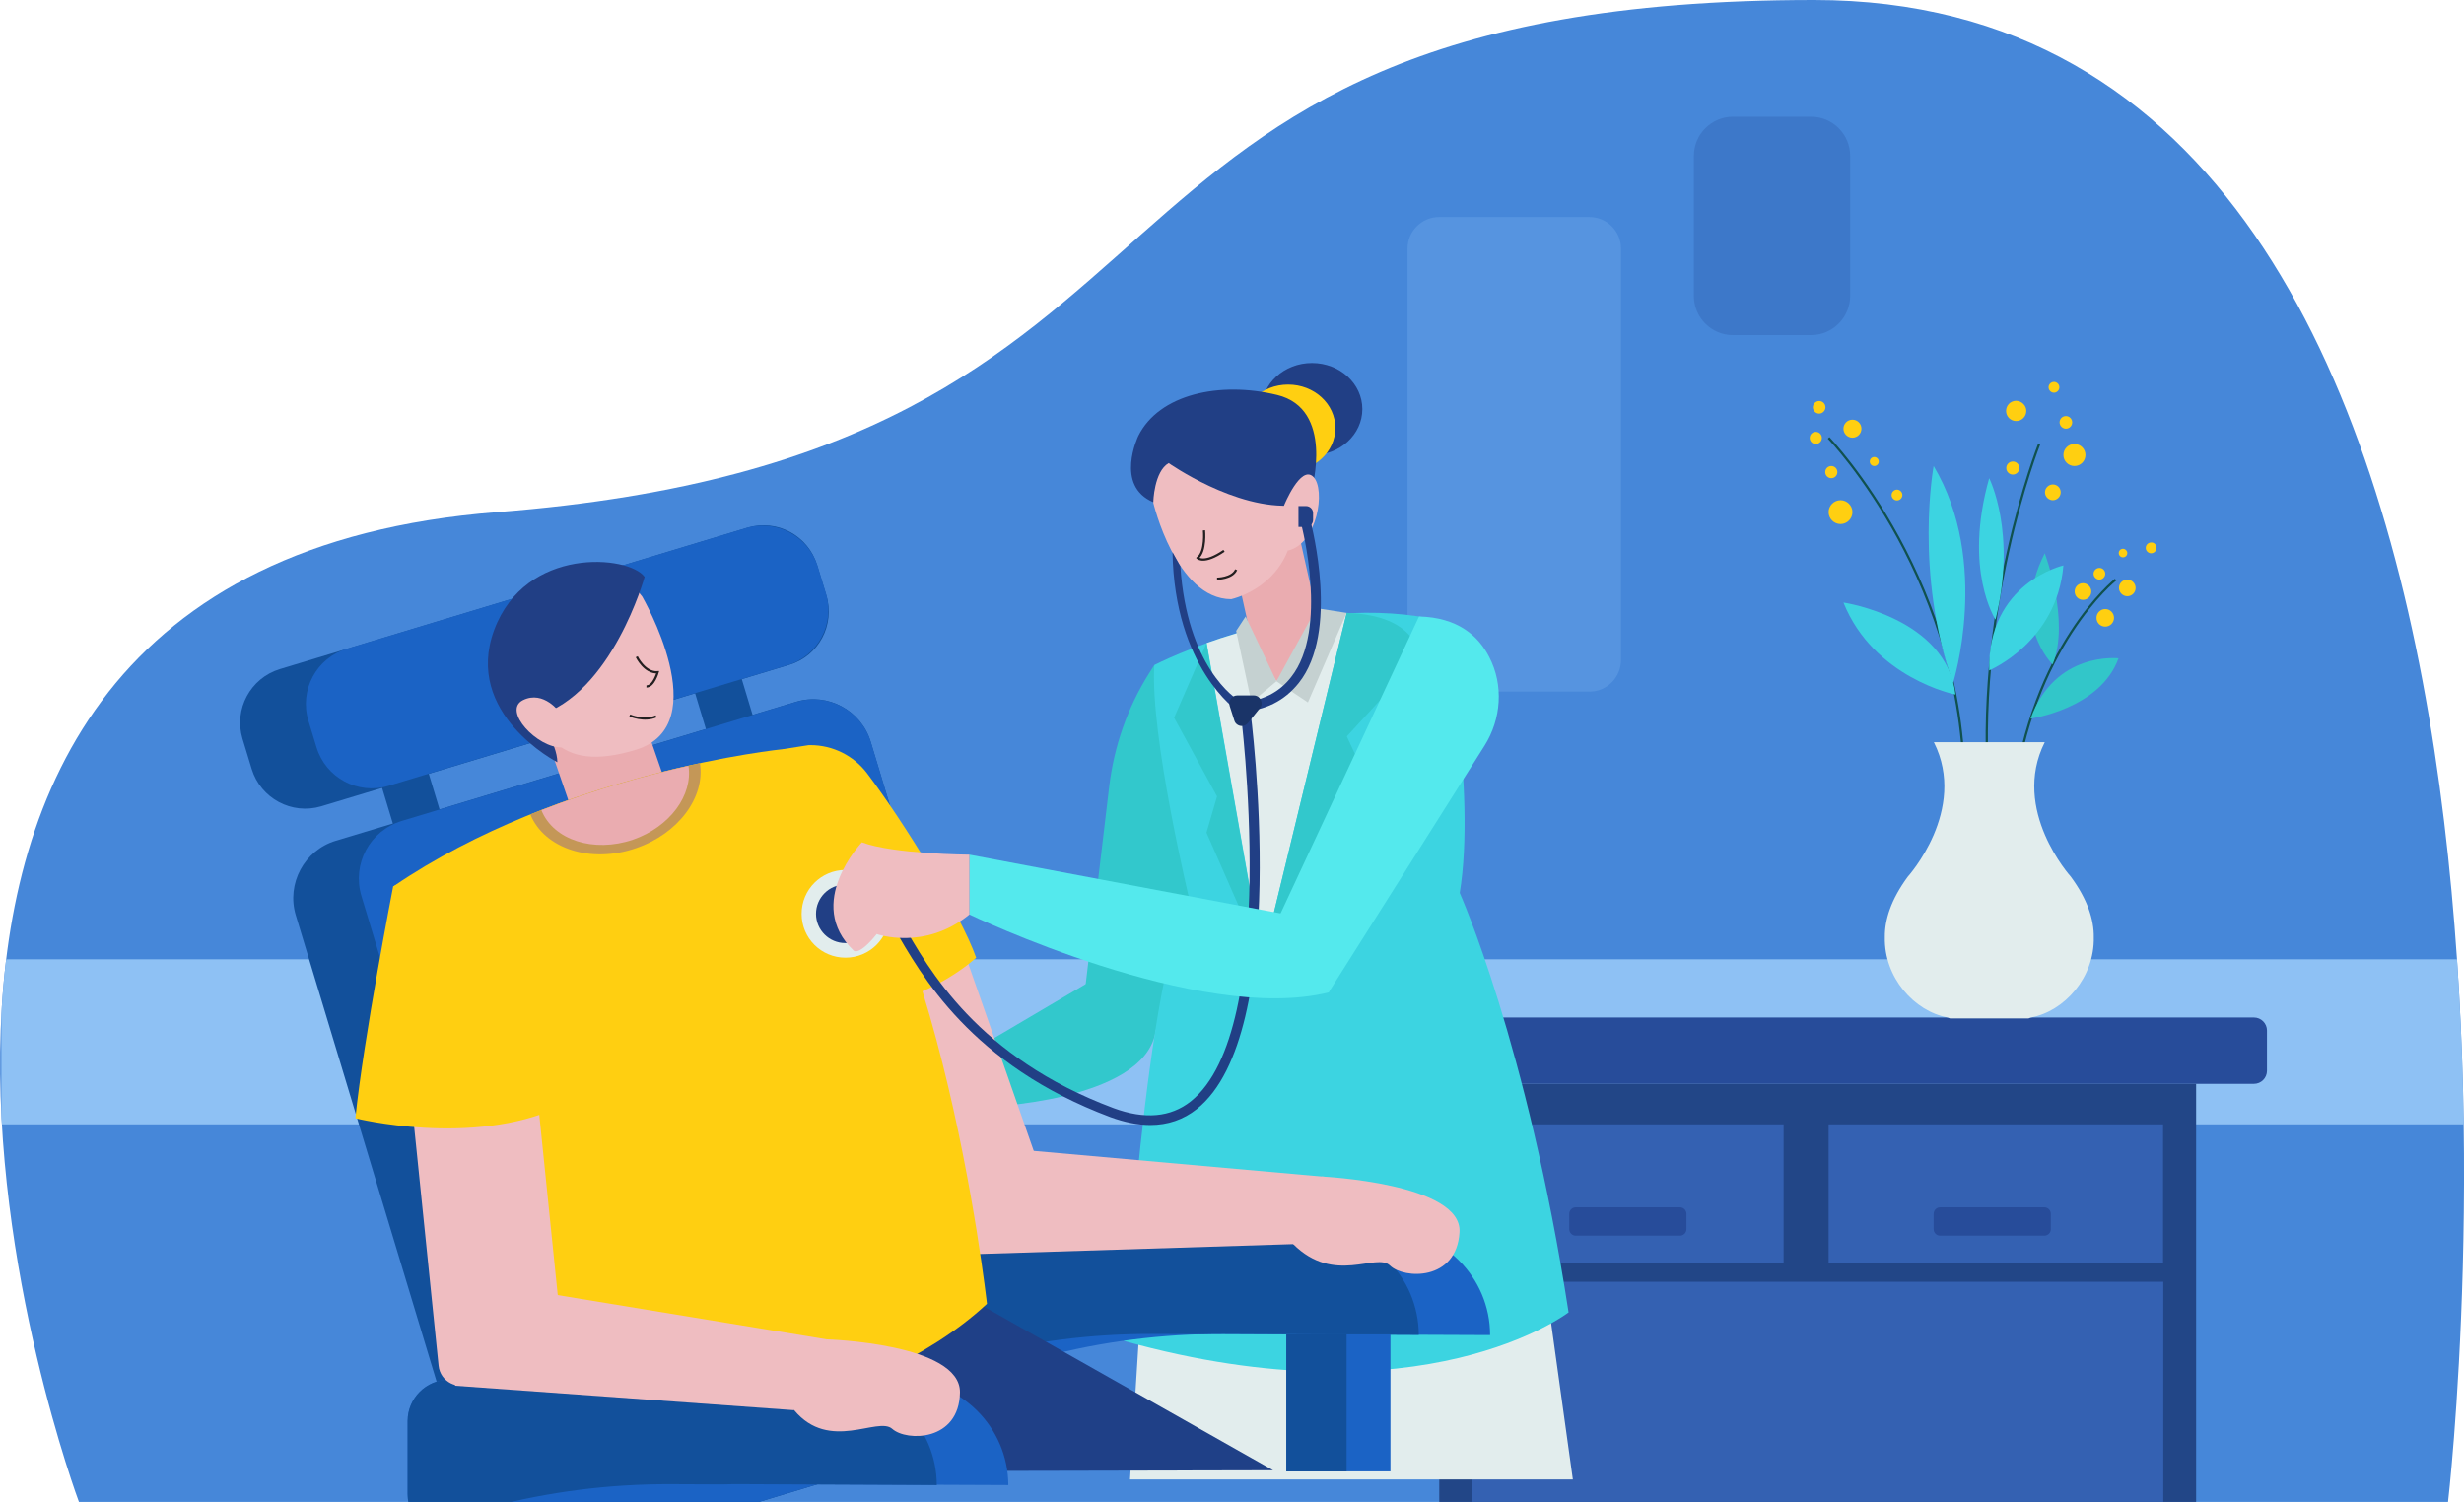 <?xml version="1.0" encoding="utf-8"?>
<!-- Generator: Adobe Illustrator 23.0.1, SVG Export Plug-In . SVG Version: 6.00 Build 0)  -->
<svg version="1.1" id="Layer_1" xmlns="http://www.w3.org/2000/svg" xmlns:xlink="http://www.w3.org/1999/xlink" x="0px" y="0px"
	 viewBox="0 0 1095.5 667.8" style="enable-background:new 0 0 1095.5 667.8;" xml:space="preserve">
<style type="text/css">
	.st0{clip-path:url(#SVGID_2_);fill:#4687D9;}
	.st1{opacity:0.23;fill:#8EC1F4;}
	.st2{opacity:0.25;fill:#274C9A;}
	.st3{clip-path:url(#SVGID_6_);fill:#8EC1F4;}
	.st4{clip-path:url(#SVGID_10_);}
	.st5{fill:#274C9A;}
	.st6{fill:#224687;}
	.st7{fill:#3461B2;}
	.st8{clip-path:url(#SVGID_12_);}
	.st9{fill:#E2EDED;}
	.st10{fill:#213F85;}
	.st11{fill:#FFCF11;}
	.st12{fill:#32C8CC;}
	.st13{fill:#3CD4E1;}
	.st14{fill:#EAACB0;}
	.st15{fill:#EFBDC1;}
	.st16{fill:none;stroke:#231F20;stroke-miterlimit:10;}
	.st17{fill:#C5D1D1;}
	.st18{clip-path:url(#SVGID_14_);}
	.st19{fill:#12509B;}
	.st20{fill:#1B63C5;}
	.st21{clip-path:url(#SVGID_16_);}
	.st22{fill:#1F4087;}
	.st23{fill:#C49757;}
	.st24{clip-path:url(#SVGID_18_);}
	.st25{fill:#1A3468;}
	.st26{clip-path:url(#SVGID_20_);}
	.st27{fill:#54E9ED;}
	.st28{clip-path:url(#SVGID_22_);}
	.st29{fill:none;stroke:#10514F;stroke-miterlimit:10;}
	.st30{fill:#32C6C9;}
</style>
<g id="BACKGROUND">
</g>
<g id="OBJECTS">
	<g>
		<g>
			<defs>
				<path id="SVGID_1_" d="M35.1,667.8h1053.3c0,0,77.9-667.8-281.9-667.8C455.3,0,555.7,201.6,221,227.7
					C-119.6,254.2,35.1,667.8,35.1,667.8z"/>
			</defs>
			<clipPath id="SVGID_2_">
				<use xlink:href="#SVGID_1_"  style="overflow:visible;"/>
			</clipPath>
			<rect x="-52" y="-54.2" class="st0" width="1193.3" height="839.6"/>
		</g>
		<path class="st1" d="M706.7,307.5h-66.9c-7.7,0-14-6.3-14-14v-183c0-7.7,6.3-14,14-14h66.9c7.7,0,14,6.3,14,14v183
			C720.7,301.2,714.4,307.5,706.7,307.5z"/>
		<path class="st2" d="M805.2,149h-34.7c-9.6,0-17.4-7.8-17.4-17.4V69.3c0-9.6,7.8-17.4,17.4-17.4h34.7c9.6,0,17.4,7.8,17.4,17.4
			v62.2C822.6,141.1,814.8,149,805.2,149z"/>
		<g>
			<defs>
				<path id="SVGID_3_" d="M35.1,667.8h1053.3c0,0,77.9-667.8-281.9-667.8C455.3,0,555.7,201.6,221,227.7
					C-119.6,254.2,35.1,667.8,35.1,667.8z"/>
			</defs>
			<clipPath id="SVGID_4_">
				<use xlink:href="#SVGID_3_"  style="overflow:visible;"/>
			</clipPath>
		</g>
		<g>
			<defs>
				<path id="SVGID_5_" d="M35.1,667.8h1053.3c0,0,77.9-667.8-281.9-667.8C455.3,0,555.7,201.6,221,227.7
					C-119.6,254.2,35.1,667.8,35.1,667.8z"/>
			</defs>
			<clipPath id="SVGID_6_">
				<use xlink:href="#SVGID_5_"  style="overflow:visible;"/>
			</clipPath>
			<rect x="0.6" y="426.5" class="st3" width="1120.6" height="73.4"/>
		</g>
		<g>
			<defs>
				<path id="SVGID_7_" d="M35.1,667.8h1053.3c0,0,77.9-667.8-281.9-667.8C455.3,0,555.7,201.6,221,227.7
					C-119.6,254.2,35.1,667.8,35.1,667.8z"/>
			</defs>
			<clipPath id="SVGID_8_">
				<use xlink:href="#SVGID_7_"  style="overflow:visible;"/>
			</clipPath>
		</g>
		<g>
			<defs>
				<path id="SVGID_9_" d="M35.1,667.8h1053.3c0,0,77.9-667.8-281.9-667.8C455.3,0,555.7,201.6,221,227.7
					C-119.6,254.2,35.1,667.8,35.1,667.8z"/>
			</defs>
			<clipPath id="SVGID_10_">
				<use xlink:href="#SVGID_9_"  style="overflow:visible;"/>
			</clipPath>
			<g class="st4">
				<path class="st5" d="M1002.1,452.4h-378c-3.2,0-5.8,2.6-5.8,5.8v17.9c0,3.2,2.6,5.8,5.8,5.8h378c3.2,0,5.8-2.6,5.8-5.8v-17.9
					C1007.9,455,1005.3,452.4,1002.1,452.4z"/>
				<rect x="639.9" y="481.9" class="st6" width="336.5" height="199.6"/>
				<rect x="654.6" y="569.9" class="st7" width="307.2" height="102.9"/>
				<rect x="813" y="499.9" class="st7" width="148.7" height="61.6"/>
				<rect x="654.6" y="499.9" class="st7" width="138.4" height="61.6"/>
				<path class="st5" d="M908.9,549.4h-46.3c-1.6,0-2.9-1.3-2.9-2.9v-6.8c0-1.6,1.3-2.9,2.9-2.9h46.3c1.6,0,2.9,1.3,2.9,2.9v6.8
					C911.8,548.1,910.5,549.4,908.9,549.4z"/>
				<path class="st5" d="M746.9,549.4h-46.3c-1.6,0-2.9-1.3-2.9-2.9v-6.8c0-1.6,1.3-2.9,2.9-2.9h46.3c1.6,0,2.9,1.3,2.9,2.9v6.8
					C749.8,548.1,748.5,549.4,746.9,549.4z"/>
			</g>
		</g>
		<g>
			<defs>
				<path id="SVGID_11_" d="M35.1,667.8h1053.3c0,0,77.9-667.8-281.9-667.8C455.3,0,555.7,201.6,221,227.7
					C-119.6,254.2,35.1,667.8,35.1,667.8z"/>
			</defs>
			<clipPath id="SVGID_12_">
				<use xlink:href="#SVGID_11_"  style="overflow:visible;"/>
			</clipPath>
			<g class="st8">
				<polygon class="st9" points="680.8,524.8 699.3,657.8 502.4,657.8 510.5,528.3 				"/>
				<path class="st10" d="M605.7,181.9c0,11.3-10,20.5-22.4,20.5s-22.4-9.2-22.4-20.5s10-20.5,22.4-20.5S605.7,170.6,605.7,181.9z"
					/>
				<path class="st11" d="M593.7,190.3c0,10.7-9.4,19.3-21,19.3s-21-8.6-21-19.3s9.4-19.3,21-19.3S593.7,179.6,593.7,190.3z"/>
				<path class="st12" d="M513.2,295.7l-2.4,3.8c-9.5,15.1-15.4,32.1-17.6,49.8l-12.3,103.4l32.7,6.4l27.4-89.4L513.2,295.7z"/>
				<path class="st12" d="M496.5,429.4l-67.3,39.7l7.4,23.2c0,0,71.3-2.1,77.1-33.2L496.5,429.4z"/>
				<path class="st13" d="M513.2,295.7c0,0,66.5-34.6,128.9-19.4c0,0,14.4,75.3,6.9,120.7c0,0,30,67.1,48.4,186.5
					c0,0-64.3,49.8-197.7,12.7c0,0,9.9-166.8,29.2-195.6C529,400.6,511.3,327.5,513.2,295.7z"/>
				<path class="st9" d="M536.5,285.9L536.5,285.9C536.5,285.9,536.4,285.9,536.5,285.9l24.8,140.7l37.4-153.9
					C574.4,274.1,552.2,280.3,536.5,285.9z"/>
				<path class="st12" d="M598.7,272.5l-37.4,154.2l47.8-77.1l-10.3-22.2l32.3-35.2C630.9,292.1,630.7,273.5,598.7,272.5z"/>
				<polygon class="st12" points="536.4,286 561.2,426.7 536.4,370.2 541.1,354.1 522,319.1 				"/>
				<polygon class="st14" points="587.2,280.7 567.5,302.9 557.1,287.4 547.8,245.5 577.8,238.8 				"/>
				<path class="st15" d="M512.7,223.3c0,0,10.1,43.1,34.7,43.1c0,0,35.6-7.4,26.4-50.5C564.5,172.8,507.7,180.7,512.7,223.3z"/>
				<path class="st10" d="M519.6,205.9c0,0,29.8,21,55.5,18.8l8.1-7.1c0,0,10.2-35.8-15.4-42c-25.6-6.2-52.5-0.3-61.7,18.2
					c0,0-10.7,22.2,6.7,29.5C512.7,223.3,513.1,209.6,519.6,205.9z"/>
				<path class="st16" d="M535.3,235.8c0,0,0.9,9.3-2.8,12.3c0,0,2.8,2.9,11.7-3.2"/>
				<path class="st15" d="M570.9,224.7c0,0,7.4-18.2,13-12.7c5.6,5.6,1.8,29.9-11.3,32.8L570.9,224.7z"/>
				<path class="st16" d="M541.1,257.3c0,0,6.7,0,8.5-4"/>
				<polygon class="st17" points="585.3,270.4 567.5,302.9 581.5,312.3 598.7,272.5 				"/>
				<polygon class="st17" points="553.8,274.1 567.5,302.9 556.4,312.3 549.6,280.5 				"/>
			</g>
		</g>
		<g>
			<defs>
				<path id="SVGID_13_" d="M35.1,667.8h1053.3c0,0,77.9-667.8-281.9-667.8C455.3,0,555.7,201.6,221,227.7
					C-119.6,254.2,35.1,667.8,35.1,667.8z"/>
			</defs>
			<clipPath id="SVGID_14_">
				<use xlink:href="#SVGID_13_"  style="overflow:visible;"/>
			</clipPath>
			<g class="st18">
				
					<rect x="171.6" y="326" transform="matrix(0.957 -0.289 0.289 0.957 -94.606 67.888)" class="st19" width="21.7" height="56.2"/>
				
					<rect x="310.8" y="283.9" transform="matrix(0.957 -0.289 0.289 0.957 -76.484 106.343)" class="st19" width="21.7" height="56.2"/>
				<path class="st19" d="M468.8,600.3l-81.7-270.5c-4.2-14-19.1-22-33.1-17.8l-204.7,61.8c-14,4.2-22,19.1-17.8,33.1l81.7,270.6
					c4.2,14,19.1,22,33.1,17.8l204.8-61.8C465.1,629.2,473.1,614.4,468.8,600.3z"/>
				<path class="st20" d="M468.8,600.1L387.2,330c-4.3-14.2-19.2-22.2-33.4-17.9L178.6,365c-14.2,4.3-22.2,19.2-17.9,33.4
					l81.6,270.1c4.3,14.2,19.2,22.2,33.4,17.9l175.2-52.9C465,629.2,473,614.3,468.8,600.1z"/>
				<path class="st19" d="M367.4,264.7l-4.1-13.5c-4-13.1-17.8-20.5-30.9-16.6l-208,62.9c-13.1,4-20.5,17.8-16.6,30.9l4.1,13.5
					c4,13.1,17.8,20.5,30.9,16.6l208.1-62.9C364,291.7,371.4,277.8,367.4,264.7z"/>
				<path class="st20" d="M367.2,263.8l-3.6-11.8c-4.1-13.6-18.4-21.3-32-17.2l-177.3,53.6c-13.6,4.1-21.3,18.4-17.2,32l3.6,11.8
					c4.1,13.6,18.4,21.3,32,17.2L350,295.8C363.6,291.8,371.3,277.4,367.2,263.8z"/>
				<g>
					<path class="st20" d="M615.4,546.7H413.8c-10.1,0-18.3,8.2-18.3,18.3v32.5c0,12,11.4,20.8,23,17.7l45.3-11.9
						c26.2-6.9,53.2-10.3,80.3-10.2l118.4,0.5C662.5,567.8,641.4,546.7,615.4,546.7z"/>
					<path class="st19" d="M395.5,565v32.5c0,5.6,2.5,10.5,6.3,13.8l30.4-8c26.2-6.9,53.2-10.3,80.3-10.2l22.7,0.1
						c2.9-0.1,5.9-0.1,8.8-0.1l86.8,0.4c-0.1-25.9-21.1-46.9-47-46.9h-170C403.7,546.7,395.5,554.9,395.5,565z"/>
				</g>
				<rect x="571.9" y="593.3" class="st20" width="46.3" height="60.9"/>
				<rect x="571.9" y="593.3" class="st19" width="26.8" height="60.9"/>
			</g>
		</g>
		<g>
			<defs>
				<path id="SVGID_15_" d="M35.1,667.8h1053.3c0,0,77.9-667.8-281.9-667.8C455.3,0,555.7,201.6,221,227.7
					C-119.6,254.2,35.1,667.8,35.1,667.8z"/>
			</defs>
			<clipPath id="SVGID_16_">
				<use xlink:href="#SVGID_15_"  style="overflow:visible;"/>
			</clipPath>
			<g class="st21">
				<polygon class="st22" points="434,579 566,653.7 295.3,654.3 284.8,631 				"/>
				<path class="st15" d="M587.7,523.1c0,0,62.6,3,61.2,24.8c-1.3,21.8-24.7,20.8-30.9,14.8c-6.1-6-24.7,8.8-43.1-9.6
					C575,553.1,564.5,533.6,587.7,523.1z"/>
				<path class="st15" d="M350.9,342l11.9-1.1c17.5,4.3,54.6,54.6,61.9,71l35.6,101.8l-32.8,44.1L350.9,342z"/>
				<polygon class="st15" points="457.4,511.5 588.8,523.2 576.8,553.1 427.5,557.8 				"/>
				
					<rect x="248.7" y="314.1" transform="matrix(0.945 -0.326 0.326 0.945 -96.214 106.798)" class="st14" width="43.4" height="52.6"/>
				<path class="st15" d="M285.5,265.2c0,0,33.1,57-2.6,68.1c-35.7,11-45.6-7.9-49.3-39.1C229.8,263,269,242.9,285.5,265.2z"/>
				<path class="st11" d="M348,333.1c0,0-98.2,9.9-173.1,61c0,0,42.2,173.9,110,245.3c0,0,100.2-9.8,153.9-59.7
					C438.8,579.7,416.3,376.4,348,333.1z"/>
				<path class="st10" d="M286.6,256.5c0,0-14.4,51.9-47.6,61.8c0,0,8.8,12.3,8.8,20.6c0,0-41.9-21.5-28.1-58.8
					C233.6,242.7,279.6,246.8,286.6,256.5z"/>
				<path class="st16" d="M283.1,292c0,0,3.5,7.3,9.3,6.9c0,0-1.8,6.4-5,6.3"/>
				<path class="st16" d="M280,318.1c0,0,6.4,2.8,11.7,0.4"/>
				<path class="st23" d="M311.2,339.3c-20.5,4.4-47.4,11.5-75.4,22.8c6.2,15.2,26.9,22,47,15C301.7,370.6,313.6,354.4,311.2,339.3z
					"/>
				<path class="st14" d="M306.1,340.5c-18.5,4.1-41.4,10.4-65.4,19.7c5.3,13.3,23.3,19.1,40.8,13.1
					C297.9,367.6,308.1,353.5,306.1,340.5z"/>
				<g>
					<path class="st20" d="M401.2,613.5H199.6c-10.1,0-18.3,8.2-18.3,18.3v32.4c0,12,11.4,20.8,23,17.7l45.3-11.9
						c26.2-6.9,53.2-10.3,80.3-10.2l118.4,0.5C448.2,634.6,427.2,613.5,401.2,613.5z"/>
					<path class="st19" d="M181.2,631.9v32.4c0,5.6,2.5,10.5,6.3,13.8l30.4-8c26.2-6.9,53.2-10.3,80.3-10.2l22.7,0.1
						c2.9-0.1,5.9-0.1,8.8-0.1l86.8,0.4c-0.1-25.9-21.1-46.9-47-46.9H199.6C189.4,613.5,181.2,621.7,181.2,631.9z"/>
				</g>
				<path class="st15" d="M174.8,409.7l55.4-7.5l19.4,189.5l-39.7,23.1c-6.2,3.6-14.2-0.4-14.9-7.6L174.8,409.7z"/>
				<polygon class="st15" points="230.2,572.9 367.5,595.5 353,627 202.2,616.1 				"/>
				<path class="st15" d="M367.5,595.5c0,0,59.6,1.8,59.3,23.6s-23.7,21.9-30.1,16.2c-6.4-5.7-27.9,10.5-43.6-8.3
					C353,627,344.8,607.1,367.5,595.5z"/>
				<path class="st11" d="M174.8,394.1c0,0-13.2,67.7-16.8,103.1c0,0,52,13,90.8-5.1l-14.1-91.2C234.7,401,194.6,384.3,174.8,394.1z
					"/>
				<path class="st11" d="M348,333.1l11.6-1.8h0.7c9.9,0,19.2,4.6,25.2,12.5c16.3,21.6,41.6,62.5,48.5,82c0,0-19.8,18.8-51,22.3
					C383.1,448.1,344,362.3,348,333.1z"/>
				<path class="st15" d="M249,316.9c0,0-7.2-10.2-16.5-5.6c-9.3,4.7,6.5,21.3,17.2,21L249,316.9z"/>
			</g>
		</g>
		<g>
			<defs>
				<path id="SVGID_17_" d="M35.1,667.8h1053.3c0,0,77.9-667.8-281.9-667.8C455.3,0,555.7,201.6,221,227.7
					C-119.6,254.2,35.1,667.8,35.1,667.8z"/>
			</defs>
			<clipPath id="SVGID_18_">
				<use xlink:href="#SVGID_17_"  style="overflow:visible;"/>
			</clipPath>
			<g class="st24">
				<g>
					<path class="st10" d="M511.4,500.2c-5.5,0-11.4-1.2-17.7-3.5c-61.7-23.1-84.3-63.1-96.4-84.5c-4.2-7.4-7.8-13.9-10.2-13.7
						l-0.3-4.3c5-0.3,8.5,5.8,14.2,15.9c11.8,21,33.9,60.1,94.1,82.6c13.8,5.1,25.3,4.1,34.3-3c40.2-32,22.2-173.4,22-174.8l4.3-0.6
						c0.8,5.9,18.5,145.3-23.6,178.8C526.2,497.8,519.2,500.2,511.4,500.2z"/>
				</g>
				<path class="st10" d="M580.7,234.3h-3.4V225h3.4c1.7,0,3.1,1.4,3.1,3.1v3.1C583.8,232.9,582.4,234.3,580.7,234.3z"/>
				<g>
					<path class="st10" d="M551.3,316.7l-0.4-0.2c-1.2-0.5-28.7-19.8-29.6-71l3.5,6.3c2.9,44.2,23.9,58.9,27.3,60.4
						c9.2-0.6,16.6-4.3,21.9-11.1c16.9-21.3,4.6-67.7,4.5-68.2l4.3-0.8c0.3,1.9,12.8,48.8-5.4,71.6c-6.3,7.9-14.9,12.2-25.6,12.8
						L551.3,316.7z"/>
				</g>
				<path class="st25" d="M550.1,309.2h7.3c2.9,0,4.6,3.4,2.7,5.7l-5.3,6.6c-0.7,0.8-1.7,1.3-2.7,1.3l0,0c-1.5,0-2.9-1-3.3-2.4
					l-2.1-6.6C546,311.5,547.7,309.2,550.1,309.2z"/>
				<path class="st9" d="M395.4,406.3c0,10.8-8.7,19.5-19.5,19.5s-19.5-8.7-19.5-19.5s8.7-19.5,19.5-19.5
					C386.6,386.8,395.4,395.6,395.4,406.3z"/>
				<circle class="st10" cx="375.8" cy="406.3" r="13"/>
			</g>
		</g>
		<g>
			<defs>
				<path id="SVGID_19_" d="M35.1,667.8h1053.3c0,0,77.9-667.8-281.9-667.8C455.3,0,555.7,201.6,221,227.7
					C-119.6,254.2,35.1,667.8,35.1,667.8z"/>
			</defs>
			<clipPath id="SVGID_20_">
				<use xlink:href="#SVGID_19_"  style="overflow:visible;"/>
			</clipPath>
			<g class="st26">
				<path class="st27" d="M630.9,274.1l-66.3,142.2l26.2,24.8L660,331.6c7.5-11.9,8.6-27,2.1-39.5
					C657.3,282.7,648.1,274.5,630.9,274.1z"/>
				<path class="st27" d="M571.9,406.6L431,380v26.6c0,0,102.2,49.1,159.9,34.6L571.9,406.6z"/>
				<path class="st15" d="M431,380c0,0-33.8-0.2-47.8-5.5c0,0-25.9,27.1-3.6,48.2c0,0,2.3,2.4,10.2-7.4c0,0,21.2,7.6,41.2-8.7
					L431,380L431,380z"/>
			</g>
		</g>
		<g>
			<defs>
				<path id="SVGID_21_" d="M35.1,667.8h1053.3c0,0,77.9-667.8-281.9-667.8C455.3,0,555.7,201.6,221,227.7
					C-119.6,254.2,35.1,667.8,35.1,667.8z"/>
			</defs>
			<clipPath id="SVGID_22_">
				<use xlink:href="#SVGID_21_"  style="overflow:visible;"/>
			</clipPath>
			<g class="st28">
				<g>
					<path class="st29" d="M940.6,257.7c0,0-37.4,29.6-45.7,98.5"/>
					<path class="st30" d="M941.9,292.7c0,0-28.3-3.3-39.1,26.8C902.8,319.5,933.8,315.2,941.9,292.7z"/>
					<path class="st30" d="M909.1,246c0,0,11.4,30,3.5,49.4C912.6,295.4,893.4,277,909.1,246z"/>
					<path class="st11" d="M945.8,245.9c0,1.1-0.9,1.9-1.9,1.9c-1.1,0-1.9-0.9-1.9-1.9c0-1.1,0.9-1.9,1.9-1.9
						S945.8,244.9,945.8,245.9z"/>
					<path class="st11" d="M949.5,261.4c0,2.1-1.7,3.7-3.7,3.7s-3.7-1.7-3.7-3.7c0-2.1,1.7-3.7,3.7-3.7S949.5,259.4,949.5,261.4z"/>
					<path class="st11" d="M939.9,274.7c0,2.1-1.7,3.9-3.9,3.9s-3.9-1.7-3.9-3.9c0-2.1,1.7-3.9,3.9-3.9S939.9,272.6,939.9,274.7z"/>
					<path class="st11" d="M936,255.1c0,1.4-1.2,2.6-2.6,2.6s-2.6-1.2-2.6-2.6s1.2-2.6,2.6-2.6C934.9,252.5,936,253.7,936,255.1z"/>
					<path class="st11" d="M929.8,263c0,2.1-1.7,3.7-3.7,3.7c-2.1,0-3.7-1.7-3.7-3.7c0-2.1,1.7-3.7,3.7-3.7S929.8,261,929.8,263z"/>
					<path class="st11" d="M958.8,243.6c0,1.3-1.1,2.4-2.4,2.4s-2.4-1.1-2.4-2.4s1.1-2.4,2.4-2.4
						C957.7,241.1,958.8,242.2,958.8,243.6z"/>
				</g>
				<g>
					<path class="st29" d="M813,194.7c0,0,62.8,64.9,60.2,161.5"/>
					<path class="st13" d="M859.7,207.2c0,0-8.8,47.2,8.6,96.6C868.3,303.8,885.2,250.1,859.7,207.2z"/>
					<path class="st13" d="M819.6,267.9c0,0,45.9,6.8,49.8,40.9C869.4,308.9,833.1,301.5,819.6,267.9z"/>
					<path class="st11" d="M811.6,181.1c0,1.5-1.3,2.8-2.8,2.8s-2.8-1.3-2.8-2.8s1.3-2.8,2.8-2.8
						C810.3,178.3,811.6,179.5,811.6,181.1z"/>
					<path class="st11" d="M827.6,190.6c0,2.2-1.8,4-4,4s-4-1.8-4-4s1.8-4,4-4S827.6,188.4,827.6,190.6z"/>
					<path class="st11" d="M810,194.7c0,1.5-1.2,2.7-2.7,2.7s-2.7-1.2-2.7-2.7s1.2-2.7,2.7-2.7S810,193.2,810,194.7z"/>
					<path class="st11" d="M816.9,209.9c0,1.5-1.2,2.7-2.7,2.7s-2.7-1.2-2.7-2.7s1.2-2.7,2.7-2.7
						C815.7,207.2,816.9,208.4,816.9,209.9z"/>
					<path class="st11" d="M823.6,227.7c0,2.9-2.4,5.3-5.3,5.3c-2.9,0-5.3-2.4-5.3-5.3s2.4-5.3,5.3-5.3
						C821.2,222.4,823.6,224.8,823.6,227.7z"/>
					<path class="st11" d="M835.3,205.2c0,1.1-0.9,2-2,2s-2-0.9-2-2s0.9-2,2-2S835.3,204.1,835.3,205.2z"/>
					<path class="st11" d="M845.8,220.1c0,1.3-1.1,2.4-2.4,2.4c-1.3,0-2.4-1.1-2.4-2.4s1.1-2.4,2.4-2.4S845.8,218.8,845.8,220.1z"/>
				</g>
				<g>
					<path class="st29" d="M906.6,197.5c0,0-29.5,74.3-22.1,158.7"/>
					<path class="st13" d="M917.4,251.4c0,0-33.8,7.6-33,46.7C884.4,298,914.5,285.7,917.4,251.4z"/>
					<path class="st13" d="M884.4,212.6c0,0,12.4,24.4,2.8,62.9C887.2,275.4,872.8,253.7,884.4,212.6z"/>
					<path class="st11" d="M915.6,172.2c0,1.3-1.1,2.4-2.4,2.4s-2.4-1.1-2.4-2.4s1.1-2.4,2.4-2.4
						C914.5,169.8,915.6,170.9,915.6,172.2z"/>
					<path class="st11" d="M900.9,182.7c0,2.5-2,4.5-4.5,4.5s-4.5-2-4.5-4.5s2-4.5,4.5-4.5C898.9,178.3,900.9,180.3,900.9,182.7z"/>
					<circle class="st11" cx="922.3" cy="202.3" r="4.9"/>
					<path class="st11" d="M916.2,218.9c0,1.9-1.6,3.5-3.5,3.5s-3.5-1.6-3.5-3.5s1.6-3.5,3.5-3.5S916.2,216.9,916.2,218.9z"/>
					<path class="st11" d="M897.8,208.1c0,1.6-1.3,2.9-2.9,2.9s-2.9-1.3-2.9-2.9s1.3-2.9,2.9-2.9S897.8,206.5,897.8,208.1z"/>
					<path class="st11" d="M921.3,187.8c0,1.6-1.3,2.8-2.8,2.8s-2.8-1.3-2.8-2.8c0-1.6,1.3-2.8,2.8-2.8S921.3,186.2,921.3,187.8z"/>
				</g>
				<path class="st9" d="M930.9,416.7c0.1-7.7-2.7-16.7-10.2-26.9c0,0-26.8-29.6-11.6-59.8h-3h-20.3h-2.7h-20.3h-3
					c15.2,30.2-11.6,59.8-11.6,59.8c-7.5,10.2-10.3,19.2-10.2,26.9c-0.4,17.9,13.1,33,28,35.7c0.6,0.3,1,0.4,1,0.4h3.8h27.3h3.8
					c0,0,0.4-0.2,1-0.4C917.8,449.7,931.3,434.6,930.9,416.7z"/>
			</g>
		</g>
		<g>
			<defs>
				<path id="SVGID_23_" d="M35.1,667.8h1053.3c0,0,77.9-667.8-281.9-667.8C455.3,0,555.7,201.6,221,227.7
					C-119.6,254.2,35.1,667.8,35.1,667.8z"/>
			</defs>
			<clipPath id="SVGID_24_">
				<use xlink:href="#SVGID_23_"  style="overflow:visible;"/>
			</clipPath>
		</g>
		<g>
			<defs>
				<path id="SVGID_25_" d="M35.1,667.8h1053.3c0,0,77.9-667.8-281.9-667.8C455.3,0,555.7,201.6,221,227.7
					C-119.6,254.2,35.1,667.8,35.1,667.8z"/>
			</defs>
			<clipPath id="SVGID_26_">
				<use xlink:href="#SVGID_25_"  style="overflow:visible;"/>
			</clipPath>
		</g>
		<g>
			<defs>
				<path id="SVGID_27_" d="M35.1,667.8h1053.3c0,0,77.9-667.8-281.9-667.8C455.3,0,555.7,201.6,221,227.7
					C-119.6,254.2,35.1,667.8,35.1,667.8z"/>
			</defs>
			<clipPath id="SVGID_28_">
				<use xlink:href="#SVGID_27_"  style="overflow:visible;"/>
			</clipPath>
		</g>
		<g>
			<defs>
				<path id="SVGID_29_" d="M35.1,667.8h1053.3c0,0,77.9-667.8-281.9-667.8C455.3,0,555.7,201.6,221,227.7
					C-119.6,254.2,35.1,667.8,35.1,667.8z"/>
			</defs>
			<clipPath id="SVGID_30_">
				<use xlink:href="#SVGID_29_"  style="overflow:visible;"/>
			</clipPath>
		</g>
		<g>
			<defs>
				<path id="SVGID_31_" d="M35.1,667.8h1053.3c0,0,77.9-667.8-281.9-667.8C455.3,0,555.7,201.6,221,227.7
					C-119.6,254.2,35.1,667.8,35.1,667.8z"/>
			</defs>
			<clipPath id="SVGID_32_">
				<use xlink:href="#SVGID_31_"  style="overflow:visible;"/>
			</clipPath>
		</g>
		<g>
			<defs>
				<path id="SVGID_33_" d="M35.1,667.8h1053.3c0,0,77.9-667.8-281.9-667.8C455.3,0,555.7,201.6,221,227.7
					C-119.6,254.2,35.1,667.8,35.1,667.8z"/>
			</defs>
			<clipPath id="SVGID_34_">
				<use xlink:href="#SVGID_33_"  style="overflow:visible;"/>
			</clipPath>
		</g>
		<g>
			<defs>
				<path id="SVGID_35_" d="M35.1,667.8h1053.3c0,0,77.9-667.8-281.9-667.8C455.3,0,555.7,201.6,221,227.7
					C-119.6,254.2,35.1,667.8,35.1,667.8z"/>
			</defs>
			<clipPath id="SVGID_36_">
				<use xlink:href="#SVGID_35_"  style="overflow:visible;"/>
			</clipPath>
		</g>
		<g>
			<defs>
				<path id="SVGID_37_" d="M35.1,667.8h1053.3c0,0,77.9-667.8-281.9-667.8C455.3,0,555.7,201.6,221,227.7
					C-119.6,254.2,35.1,667.8,35.1,667.8z"/>
			</defs>
			<clipPath id="SVGID_38_">
				<use xlink:href="#SVGID_37_"  style="overflow:visible;"/>
			</clipPath>
		</g>
	</g>
</g>
</svg>
